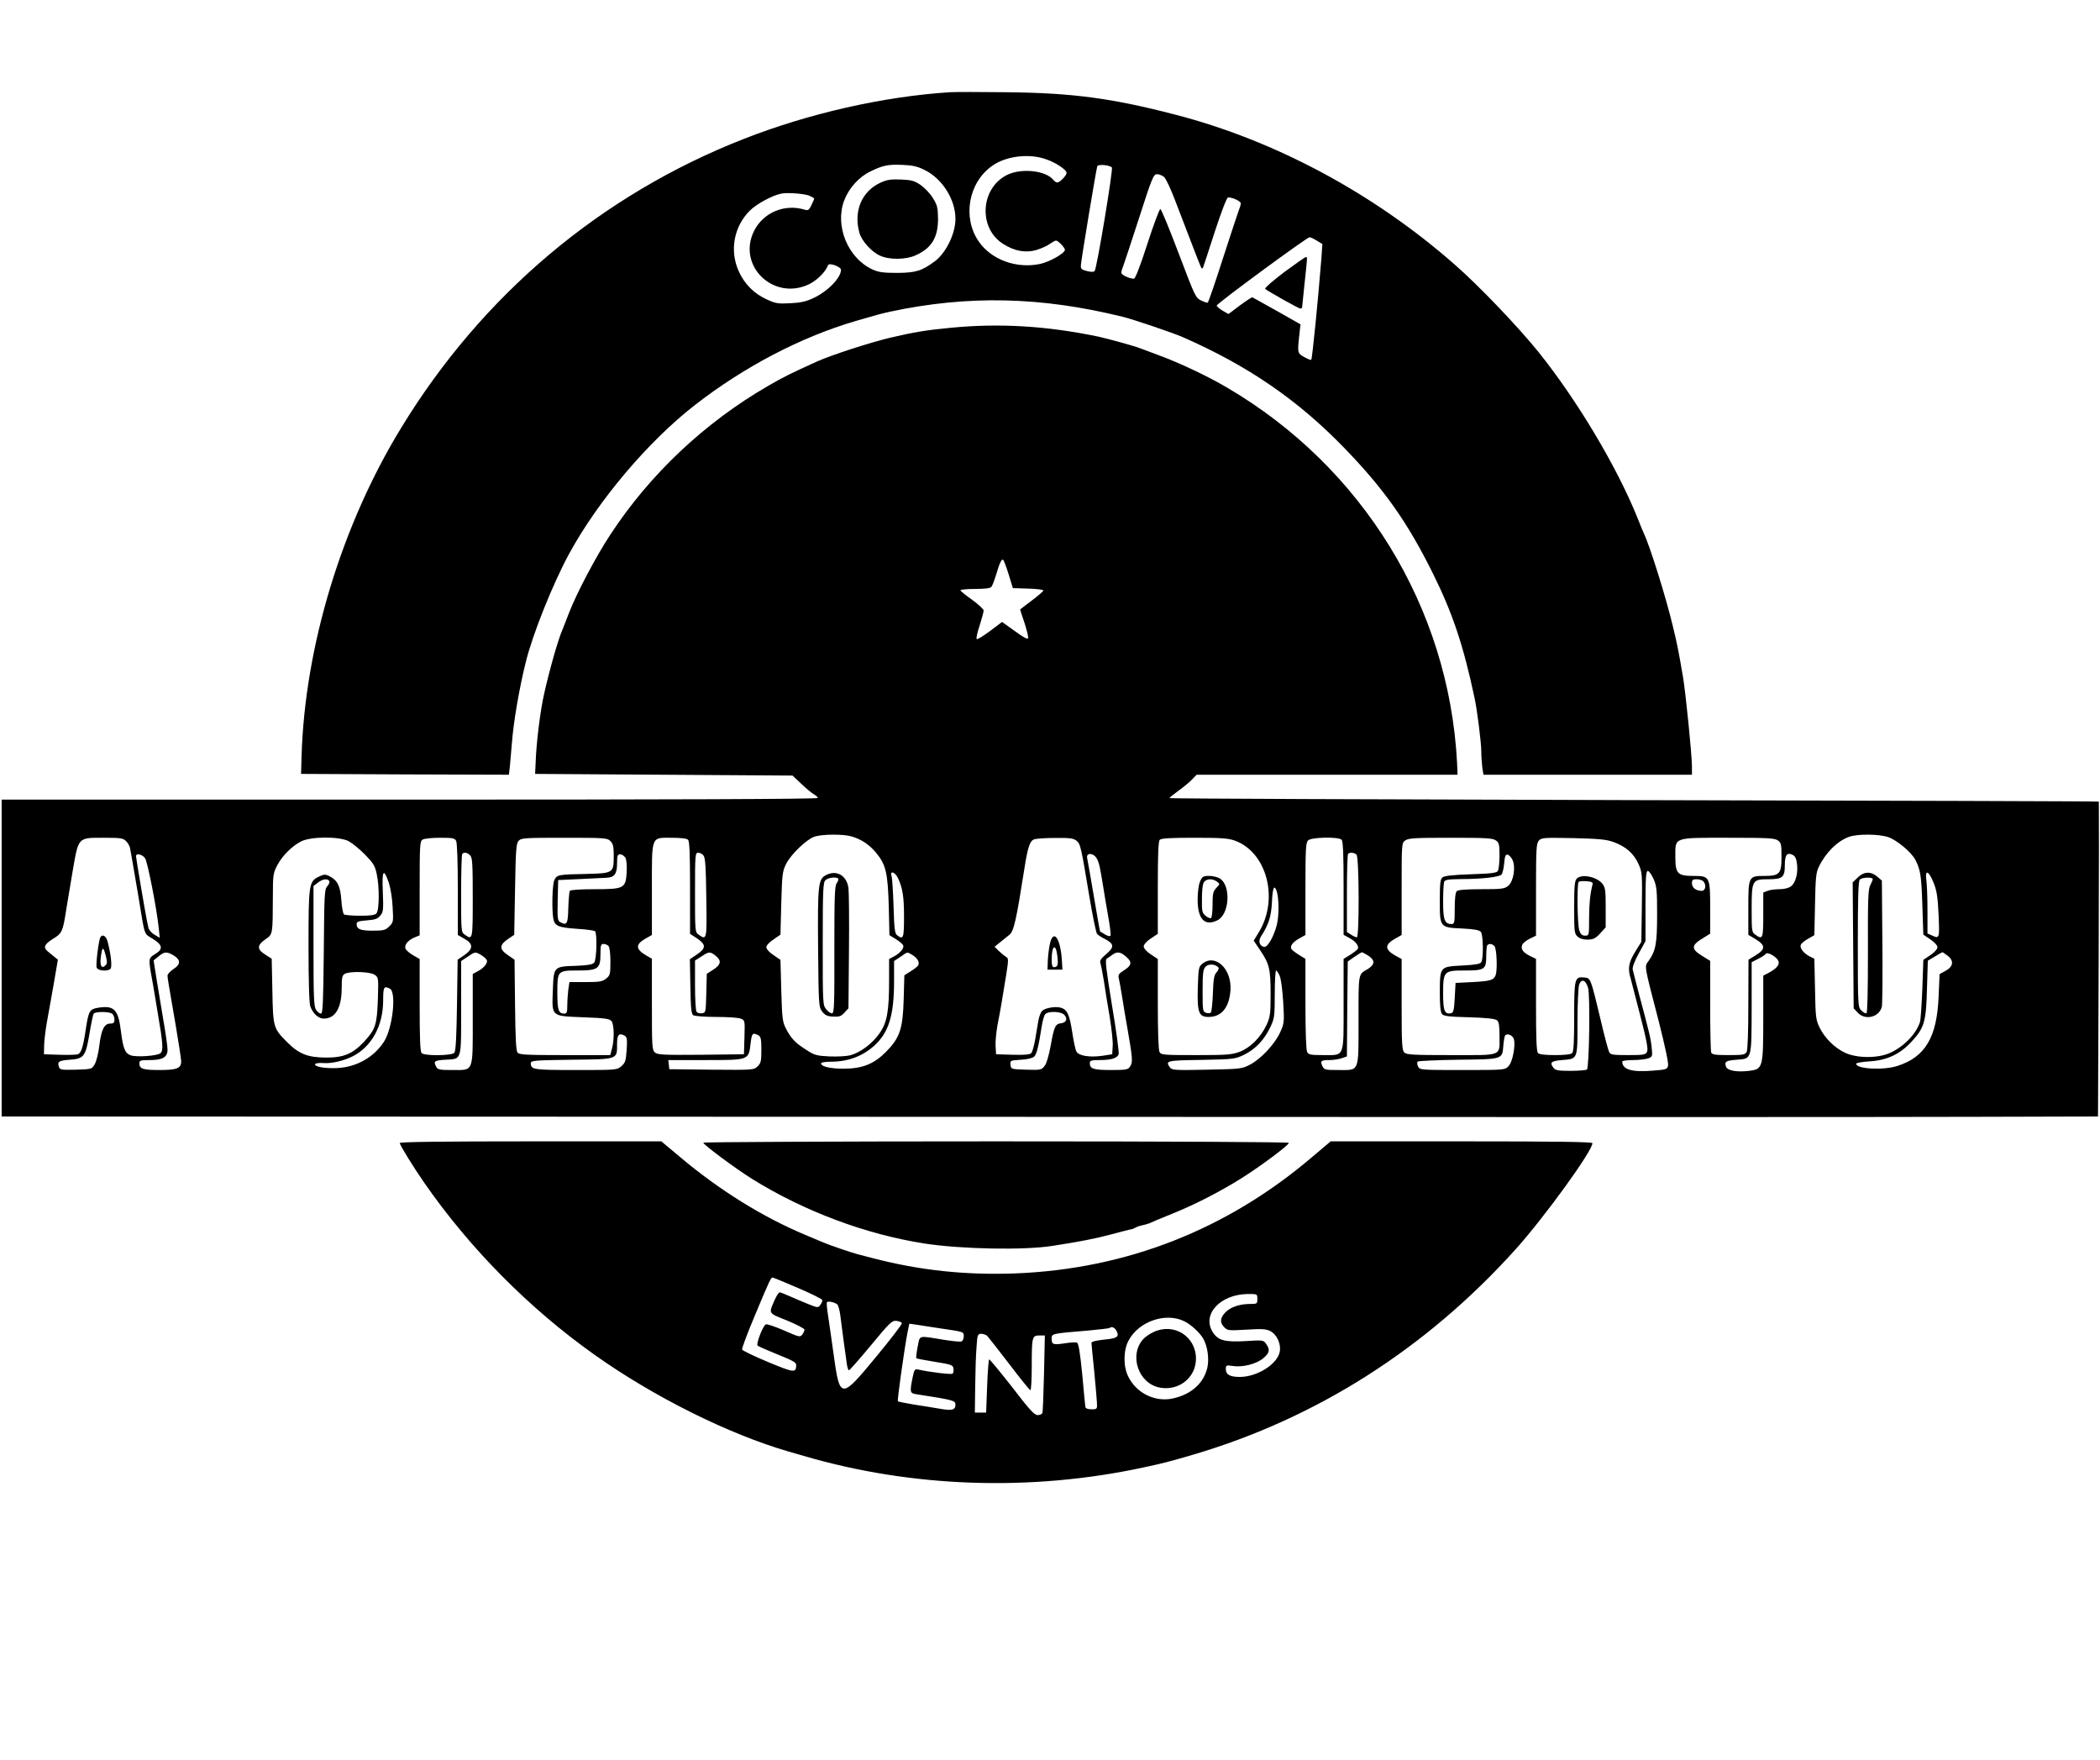 <?xml version="1.0" standalone="no"?>
<!DOCTYPE svg PUBLIC "-//W3C//DTD SVG 20010904//EN"
 "http://www.w3.org/TR/2001/REC-SVG-20010904/DTD/svg10.dtd">
<svg version="1.0" xmlns="http://www.w3.org/2000/svg"
 width="1266pt" height="1061pt" viewBox="0 0 1266 1061"
 preserveAspectRatio="xMidYMid meet">

<g transform="translate(0,1061) scale(0.1,-0.1)"
fill="#000000" stroke="none">
<path d="M5725 10054 c-401 -26 -850 -128 -1240 -281 -861 -337 -1576 -939
-2064 -1738 -361 -588 -584 -1324 -603 -1985 l-3 -105 626 -3 627 -2 6 52 c3
29 8 91 12 138 9 124 44 330 84 490 41 167 162 469 260 650 175 322 477 679
760 899 296 230 636 408 965 505 136 40 156 45 210 57 472 101 912 91 1405
-31 59 -14 303 -97 360 -122 392 -172 690 -376 970 -664 243 -250 385 -451
539 -762 119 -240 184 -435 251 -752 16 -75 40 -268 40 -319 0 -26 3 -69 6
-95 l7 -46 628 0 629 0 0 53 c-1 74 -37 435 -54 537 -27 157 -34 194 -61 305
-41 172 -138 483 -175 560 -5 11 -24 56 -41 100 -124 305 -360 701 -594 993
-121 150 -358 399 -506 528 -488 429 -1084 748 -1684 903 -381 99 -620 131
-1015 135 -157 2 -312 2 -345 0z m581 -404 c60 -20 124 -64 124 -82 0 -16 -41
-58 -56 -58 -6 0 -18 7 -25 17 -47 56 -194 71 -279 28 -160 -81 -173 -320 -23
-415 69 -44 136 -56 201 -37 29 9 66 25 81 37 16 11 33 20 37 20 13 0 54 -43
54 -56 0 -20 -92 -73 -150 -85 -142 -30 -294 25 -370 136 -99 144 -62 354 81
455 82 59 222 77 325 40z m-733 -64 c107 -52 187 -178 187 -295 0 -89 -56
-204 -123 -255 -79 -59 -115 -70 -227 -71 -87 0 -113 4 -151 21 -148 69 -227
262 -170 415 28 74 88 141 157 175 76 37 107 44 195 40 59 -2 90 -9 132 -30z
m1130 15 c9 -9 -91 -612 -104 -625 -5 -6 -23 -6 -46 0 -32 8 -38 13 -37 34 1
28 92 577 99 598 5 13 71 8 88 -7z m315 -58 c11 -10 41 -74 67 -143 131 -342
154 -402 159 -407 3 -3 8 0 10 8 3 8 35 105 71 217 41 124 71 202 79 202 28 0
76 -23 76 -36 0 -7 -4 -23 -10 -36 -5 -13 -48 -143 -96 -291 -47 -147 -89
-269 -93 -271 -3 -2 -21 3 -40 13 -33 15 -38 27 -135 283 -56 147 -105 268
-111 268 -5 0 -41 -95 -78 -210 -42 -131 -73 -210 -81 -210 -28 0 -76 23 -76
36 0 7 4 23 10 36 5 13 48 143 96 291 79 246 88 267 109 267 13 0 32 -8 43
-17z m-2136 -114 c13 -6 24 -13 26 -14 2 -1 -5 -19 -15 -39 -14 -30 -21 -36
-38 -31 -123 39 -253 -15 -309 -127 -104 -209 116 -423 330 -322 49 23 103 77
116 116 6 16 78 -10 78 -28 0 -49 -81 -132 -169 -172 -42 -20 -76 -27 -138
-30 -72 -4 -89 -1 -140 23 -76 34 -135 93 -169 169 -57 124 -30 270 66 366 40
40 135 92 190 103 38 8 147 -1 172 -14z m3057 -270 l33 -20 -6 -87 c-20 -253
-55 -604 -61 -611 -3 -2 -22 5 -43 17 -40 23 -41 24 -29 132 l7 65 -141 80
c-78 44 -145 81 -149 83 -3 1 -37 -21 -75 -49 l-69 -52 -35 20 c-20 12 -36 26
-36 31 0 12 544 412 560 412 5 0 25 -9 44 -21z"/>
<path d="M5304 9507 c-110 -53 -159 -171 -123 -300 13 -49 73 -115 124 -138
56 -26 156 -25 215 2 96 43 135 107 135 220 -1 67 -4 82 -31 125 -16 27 -50
62 -74 79 -38 26 -56 30 -120 33 -63 2 -83 -1 -126 -21z"/>
<path d="M7741 8969 c-67 -51 -118 -95 -114 -100 15 -14 202 -119 212 -119 6
0 11 3 11 8 0 4 7 70 15 147 18 166 17 155 7 155 -5 0 -63 -41 -131 -91z"/>
<path d="M5730 8634 c-149 -14 -218 -26 -365 -60 -121 -29 -349 -103 -435
-141 -164 -74 -206 -95 -301 -150 -380 -220 -712 -532 -951 -898 -86 -131
-199 -345 -248 -470 -17 -44 -34 -89 -39 -100 -25 -56 -76 -234 -109 -380 -24
-102 -49 -300 -53 -425 l-3 -65 776 -5 776 -5 54 -51 c29 -28 64 -56 76 -63
12 -6 22 -16 22 -21 0 -7 -886 -10 -2460 -10 l-2460 0 0 -955 0 -955 5568 -2
c3062 -2 5905 -2 6319 0 l751 2 4 948 c2 521 2 948 1 950 0 2 -1261 6 -2802 9
-1541 4 -2801 9 -2801 12 0 3 25 23 55 45 29 21 66 51 81 67 l28 29 787 0 786
0 -3 73 c-49 934 -568 1781 -1387 2261 -117 69 -289 150 -412 195 -49 18 -99
37 -110 41 -28 12 -198 59 -254 71 -312 65 -599 82 -891 53z m351 -1487 l25
-82 92 -3 c51 -1 92 -7 92 -11 0 -5 -31 -32 -70 -61 -38 -29 -70 -53 -70 -54
0 -1 11 -37 26 -80 14 -43 24 -84 22 -92 -2 -10 -27 3 -80 42 l-77 55 -73 -55
c-40 -30 -76 -52 -80 -48 -4 4 4 41 18 82 13 41 24 81 24 90 0 8 -32 37 -70
65 -39 27 -70 53 -70 57 0 4 40 8 89 8 59 0 92 4 98 13 5 6 18 39 28 72 21 72
34 99 43 90 4 -3 19 -43 33 -88z m-947 -1579 c59 -17 108 -50 149 -100 58 -71
69 -120 75 -319 l4 -176 39 -24 c21 -13 41 -30 44 -38 7 -17 -20 -48 -57 -67
l-28 -15 0 -127 c0 -189 -12 -256 -58 -321 -42 -61 -114 -115 -175 -132 -23
-6 -80 -9 -127 -7 -77 4 -90 7 -140 40 -66 42 -91 68 -122 128 -21 41 -23 61
-28 230 l-5 184 -42 29 c-25 16 -43 36 -43 47 0 11 18 31 43 47 l42 29 5 189
c5 177 7 193 30 239 30 58 124 148 171 163 47 15 173 16 223 1z m6249 -4 c53
-18 140 -91 164 -137 31 -61 36 -95 42 -272 l6 -179 43 -29 c24 -16 42 -36 42
-47 0 -11 -18 -31 -42 -47 l-43 -29 -6 -174 c-4 -96 -10 -186 -14 -200 -23
-72 -95 -147 -179 -186 -73 -34 -199 -34 -273 0 -63 30 -120 86 -153 151 -23
47 -25 63 -28 233 l-4 183 -27 13 c-38 20 -62 51 -55 70 3 9 23 26 44 37 l38
22 4 186 c3 158 6 192 23 226 41 85 112 156 183 181 52 18 179 17 235 -2z
m-10623 -24 c11 -11 22 -30 24 -42 5 -23 23 -132 51 -295 40 -243 31 -218 86
-252 60 -37 64 -63 14 -92 -38 -23 -39 -28 -26 -109 6 -30 24 -135 40 -234 34
-198 37 -238 18 -255 -20 -16 -147 -25 -180 -12 -34 13 -45 42 -58 145 -16
130 -40 156 -134 142 -53 -8 -60 -19 -75 -112 -19 -130 -30 -164 -54 -170 -11
-2 -61 -4 -111 -2 l-90 3 1 50 c0 28 8 93 17 145 10 52 28 158 42 235 l24 140
-22 18 c-12 10 -30 25 -39 32 -29 24 -21 43 32 76 54 33 59 44 79 174 6 39 24
144 39 234 36 207 30 201 188 201 100 0 116 -2 134 -20z m1341 0 c22 -12 67
-48 99 -81 50 -51 61 -68 71 -117 17 -74 16 -217 -1 -237 -9 -11 -34 -15 -99
-15 -47 0 -91 4 -97 8 -6 4 -13 42 -16 85 -6 86 -23 121 -73 146 -24 12 -32
11 -62 -3 -61 -29 -63 -45 -63 -420 0 -213 4 -345 11 -363 16 -43 49 -73 81
-73 70 0 108 65 108 185 0 63 3 76 19 85 32 17 153 13 180 -6 23 -16 23 -19
19 -148 -5 -152 -15 -182 -82 -254 -70 -75 -123 -97 -231 -97 -110 1 -162 21
-234 93 -83 83 -85 90 -89 310 l-4 193 -39 25 c-51 32 -50 56 1 92 45 31 44
25 45 262 0 126 2 138 27 185 31 58 87 114 143 143 58 30 228 31 286 2z m649
1 c6 -12 10 -124 10 -294 l0 -273 40 -23 c54 -30 54 -60 0 -98 l-41 -28 -4
-273 c-3 -190 -7 -278 -16 -288 -15 -18 -179 -20 -197 -2 -9 9 -12 87 -12 290
l0 277 -40 23 c-22 13 -43 31 -46 41 -7 22 17 51 57 67 l29 12 0 284 c0 259 1
284 18 293 9 6 56 11 104 11 76 0 89 -2 98 -19z m930 -1 c16 -16 20 -33 20
-88 0 -105 -2 -106 -167 -110 -167 -3 -176 -5 -191 -37 -13 -28 -16 -181 -6
-234 9 -43 30 -52 145 -60 53 -3 101 -10 106 -14 14 -14 10 -172 -5 -190 -10
-11 -38 -16 -112 -19 -132 -4 -132 -5 -137 -145 -6 -163 -13 -157 182 -165
136 -5 161 -9 172 -24 16 -21 17 -114 2 -166 l-10 -38 -273 0 c-232 0 -275 2
-286 15 -9 11 -13 88 -15 288 l-3 272 -42 29 c-51 35 -50 60 3 96 l37 25 5
274 c4 238 7 276 21 292 16 18 37 19 276 19 245 0 259 -1 278 -20z m468 8 c9
-9 12 -87 12 -289 l0 -278 43 -28 c54 -37 54 -59 -1 -96 l-43 -29 3 -164 c2
-133 6 -167 18 -174 8 -5 70 -10 137 -10 67 0 133 -4 148 -10 26 -10 26 -10
23 -112 l-3 -103 -259 -3 c-230 -2 -261 0 -278 14 -17 16 -18 37 -18 291 l0
274 -35 20 c-64 38 -65 66 -4 101 l39 22 0 271 c0 332 -7 315 119 315 54 0 91
-4 99 -12z m2342 -6 c24 -19 27 -34 80 -352 18 -107 38 -201 43 -208 6 -8 27
-22 48 -32 56 -29 58 -49 8 -91 -31 -26 -41 -41 -35 -54 3 -10 13 -59 21 -109
7 -50 23 -147 35 -216 11 -69 20 -147 18 -175 l-3 -50 -58 -9 c-77 -11 -144
-1 -158 26 -6 11 -17 63 -25 116 -16 106 -31 138 -70 148 -34 9 -94 -2 -112
-20 -8 -8 -18 -34 -22 -58 -4 -24 -13 -74 -19 -113 -7 -38 -17 -75 -23 -82 -8
-10 -38 -13 -112 -11 l-101 3 -3 49 c-2 26 4 85 12 130 17 84 25 134 52 300
15 94 14 100 -2 109 -10 6 -29 22 -43 35 l-25 25 32 26 c17 14 43 35 57 46 27
21 42 89 90 395 20 129 33 170 58 180 12 5 70 9 128 9 88 1 111 -2 129 -17z
m954 1 c194 -70 268 -353 144 -554 l-30 -49 41 -61 c54 -81 61 -111 61 -264 0
-116 -3 -135 -24 -182 -36 -77 -98 -138 -162 -163 -49 -18 -78 -20 -264 -20
-197 0 -210 1 -220 19 -6 12 -10 123 -10 290 l0 270 -42 28 c-26 17 -43 37
-43 48 0 11 17 31 43 48 l42 28 0 278 c0 202 3 280 12 289 9 9 69 12 208 12
161 0 204 -3 244 -17z m644 5 c9 -9 12 -88 12 -293 l0 -280 36 -20 c38 -20 59
-49 49 -66 -4 -5 -24 -21 -46 -35 l-39 -24 0 -272 c0 -328 8 -308 -121 -308
-77 0 -90 2 -99 19 -6 12 -10 123 -10 290 l0 271 -39 24 c-22 14 -42 29 -45
35 -11 17 6 41 45 63 l39 22 0 277 c0 239 2 280 16 293 19 20 183 23 202 4z
m930 -4 c19 -13 22 -24 22 -92 0 -42 -5 -84 -10 -92 -7 -12 -41 -16 -163 -20
-110 -4 -159 -9 -171 -19 -13 -11 -16 -35 -16 -141 0 -161 0 -161 137 -167 73
-4 101 -9 111 -21 14 -19 16 -160 2 -182 -7 -11 -36 -16 -114 -20 -136 -7
-135 -6 -136 -161 0 -77 4 -120 13 -131 10 -13 41 -17 164 -20 103 -3 157 -9
168 -18 11 -9 15 -33 15 -92 0 -128 23 -118 -290 -118 -231 0 -271 2 -284 16
-14 13 -16 54 -16 289 l0 274 -40 22 c-63 36 -63 65 1 101 l39 22 0 277 c0
276 0 278 22 293 19 14 62 16 273 16 211 0 254 -2 273 -16z m710 -10 c74 -27
120 -68 149 -130 23 -52 24 -59 21 -262 l-3 -209 -37 -60 c-40 -65 -46 -101
-27 -163 5 -19 32 -122 59 -228 38 -147 47 -199 39 -213 -9 -17 -22 -19 -114
-19 -91 0 -106 2 -114 18 -5 10 -29 97 -51 193 -62 258 -60 253 -100 257 -57
6 -60 -6 -60 -238 0 -147 -3 -209 -12 -218 -8 -8 -46 -12 -103 -12 -57 0 -95
4 -103 12 -9 9 -12 87 -12 290 l0 278 -39 19 c-41 21 -54 41 -44 66 3 9 23 25
44 36 l39 19 0 277 c0 248 2 278 17 296 17 18 30 18 208 15 156 -4 200 -8 243
-24z m990 10 c20 -14 22 -24 22 -99 0 -102 -11 -115 -104 -115 -95 0 -96 -3
-96 -194 l0 -161 45 -27 c59 -36 59 -60 0 -96 l-44 -27 -1 -268 c0 -165 -4
-276 -10 -288 -10 -17 -22 -19 -109 -19 -81 0 -100 3 -105 16 -3 9 -6 136 -6
284 l0 268 -50 31 c-68 42 -65 64 13 110 l37 23 0 152 c0 192 -2 196 -101 196
-96 0 -109 14 -109 115 0 120 -15 115 318 115 235 0 281 -2 300 -16z m-7884
-90 c14 -13 16 -51 16 -255 0 -255 0 -257 -48 -223 -22 15 -22 19 -22 248 0
128 3 236 7 239 11 12 31 8 47 -9z m1407 -1 c11 -12 15 -71 17 -255 4 -255 3
-257 -46 -222 -22 15 -22 18 -22 255 0 227 1 239 19 239 10 0 25 -7 32 -17z
m3937 5 c16 -16 17 -498 2 -498 -6 0 -22 7 -35 16 l-25 16 0 232 c0 128 3 236
7 239 10 11 38 8 51 -5z m2655 -52 c8 -57 -7 -116 -35 -138 -14 -11 -41 -18
-70 -18 -26 0 -58 -4 -72 -10 l-26 -10 0 -135 c0 -144 -3 -151 -48 -119 -21
14 -22 22 -22 152 0 176 3 182 100 182 86 0 100 12 100 84 0 61 12 79 45 64
16 -7 24 -21 28 -52z m-9958 30 c15 -23 70 -303 82 -420 l6 -59 -32 19 c-17
10 -34 29 -36 41 -3 13 -7 34 -10 47 -10 49 -65 374 -65 385 0 20 39 11 55
-13z m2896 3 c6 -13 9 -49 7 -87 -6 -97 -15 -102 -194 -102 -83 0 -145 -4
-149 -10 -3 -5 -7 -51 -9 -102 -2 -96 -8 -108 -46 -88 -19 10 -20 18 -18 133
l3 122 130 6 c72 4 144 7 162 8 47 2 63 23 63 87 0 47 3 54 20 54 10 0 24 -10
31 -21z m2842 -6 c14 -27 18 -48 37 -163 4 -30 18 -108 29 -173 12 -65 19
-122 16 -127 -4 -6 -18 -2 -33 7 -15 9 -28 18 -30 18 -1 1 -11 55 -22 121 -39
228 -51 299 -56 322 -7 35 41 31 59 -5z m2505 -6 c21 -43 6 -132 -26 -157 -22
-18 -40 -20 -161 -20 -93 0 -141 -4 -149 -12 -8 -8 -12 -46 -12 -105 0 -85 -2
-93 -19 -93 -42 0 -51 25 -51 135 0 57 3 110 6 119 5 13 24 16 103 17 123 0
228 12 243 27 6 6 13 36 16 67 4 45 8 55 21 53 9 -2 22 -16 29 -31z m851 -116
c19 -44 21 -69 21 -214 0 -174 -8 -218 -51 -279 -26 -36 -30 -14 61 -365 37
-146 60 -252 56 -267 -5 -22 -12 -24 -95 -30 -124 -10 -181 7 -181 55 0 5 29
9 64 9 36 0 77 5 92 10 26 10 27 12 21 68 -6 56 -14 88 -78 327 -17 66 -34
130 -36 141 -3 13 11 51 36 96 l41 75 0 211 c0 173 3 212 14 212 7 0 23 -22
35 -49z m-7625 -22 c10 -30 21 -95 23 -146 5 -88 5 -92 -20 -117 -23 -23 -34
-26 -100 -26 -75 0 -97 9 -97 41 0 13 12 17 61 21 50 4 66 9 82 29 18 22 19
35 15 142 -6 132 4 148 36 56z m3069 29 c29 -62 37 -114 37 -235 0 -128 -4
-140 -42 -110 -14 10 -17 40 -21 172 -3 88 -8 170 -12 183 -12 36 20 27 38
-10z m6245 -32 c18 -45 24 -84 29 -192 6 -143 6 -144 -42 -122 l-25 11 0 137
c0 76 -3 159 -7 185 -9 67 15 57 45 -19z m-9673 13 c4 -5 -1 -19 -12 -31 -17
-19 -18 -47 -21 -394 -3 -309 -6 -374 -17 -374 -8 0 -21 10 -29 22 -14 19 -16
73 -16 384 l0 363 26 20 c29 23 59 27 69 10z m8283 -1 c20 -20 15 -58 -9 -58
-34 0 -59 19 -59 45 0 21 5 25 28 25 15 0 33 -5 40 -12z m-2573 -55 c16 -43
17 -150 2 -210 -19 -71 -55 -134 -76 -131 -29 6 -37 36 -18 65 45 69 61 119
65 206 4 84 13 106 27 70z m-4027 -335 c7 -7 12 -44 12 -94 0 -77 -2 -84 -26
-103 -23 -18 -41 -21 -124 -21 l-97 0 -7 -46 c-3 -26 -6 -69 -6 -95 0 -41 -3
-49 -18 -49 -35 0 -42 21 -42 126 0 133 1 134 126 134 120 0 134 11 134 100 0
51 3 60 18 60 10 0 23 -5 30 -12z m5342 -2 c13 -17 18 -139 7 -173 -11 -31
-30 -37 -142 -43 l-100 -5 -5 -90 c-4 -76 -8 -90 -23 -93 -38 -7 -47 15 -47
117 0 137 4 141 130 141 121 0 130 6 130 89 0 32 3 61 7 64 11 11 30 8 43 -7z
m-7962 -56 c42 -26 42 -54 -3 -82 -19 -13 -35 -30 -35 -38 0 -16 2 -27 50
-305 17 -99 31 -193 32 -209 2 -46 -23 -56 -132 -56 -99 0 -120 7 -120 42 0
15 9 18 63 18 77 0 107 17 107 63 0 18 -11 97 -25 177 -13 80 -32 194 -42 253
l-17 108 30 24 c36 30 50 30 92 5z m1853 3 c15 -9 31 -23 34 -31 7 -18 -20
-49 -57 -68 l-28 -15 0 -267 c0 -329 7 -312 -120 -312 -78 0 -91 2 -100 19
-18 34 -12 39 54 43 102 6 96 -12 96 313 l0 282 38 25 c46 32 47 32 83 11z
m1413 -4 c37 -29 33 -54 -14 -84 l-39 -25 -3 -117 c-3 -116 -3 -118 -27 -121
-13 -2 -28 2 -32 10 -5 7 -9 79 -9 160 l0 148 38 24 c46 31 53 31 86 5z m1187
4 c30 -18 45 -45 34 -63 -4 -6 -24 -22 -45 -35 l-38 -24 -4 -143 c-5 -180 -23
-234 -107 -319 -73 -73 -142 -101 -256 -101 -81 0 -135 13 -135 32 0 6 25 10
58 10 104 0 192 33 263 97 87 79 119 183 119 387 l0 123 38 25 c46 32 39 31
73 11z m1289 -11 c37 -32 33 -52 -17 -83 -27 -17 -33 -26 -29 -43 3 -11 13
-64 21 -116 8 -52 22 -135 31 -185 32 -183 34 -208 18 -232 -13 -21 -22 -23
-117 -23 -106 0 -127 7 -127 42 0 15 9 18 59 18 69 0 106 11 115 35 3 10 -14
141 -40 293 -36 222 -43 277 -32 283 7 4 22 15 33 23 29 22 51 19 85 -12z
m1458 8 c19 -12 32 -28 32 -40 0 -12 -13 -28 -32 -40 -61 -35 -58 -20 -58
-307 0 -322 7 -303 -120 -303 -82 0 -87 1 -98 24 -14 31 -8 36 43 36 23 0 56
5 73 11 l32 11 2 286 3 286 40 28 c22 15 42 27 45 28 3 0 20 -9 38 -20z m2472
-30 c12 -23 -8 -48 -59 -75 l-31 -16 0 -250 c0 -307 -2 -313 -84 -324 -76 -9
-133 1 -141 26 -10 30 0 36 65 41 92 7 89 -3 90 315 l0 273 39 20 c22 11 42
24 46 30 8 14 61 -14 75 -40z m1024 27 c37 -30 31 -65 -17 -90 l-34 -19 -6
-136 c-10 -244 -80 -363 -247 -417 -85 -28 -250 -19 -250 13 0 5 35 11 78 14
107 6 186 43 256 119 77 83 88 120 93 321 l5 167 42 25 c22 14 43 25 46 26 3
0 18 -11 34 -23z m-4029 -120 c8 -19 17 -90 21 -159 7 -121 6 -127 -19 -182
-32 -70 -116 -160 -182 -194 -48 -25 -57 -26 -259 -30 -193 -4 -211 -3 -223
14 -29 40 -21 42 190 45 198 4 203 5 259 32 67 33 120 89 157 167 24 51 26 64
26 198 0 78 4 142 8 142 4 0 14 -15 22 -33z m1859 -72 c13 -46 7 -478 -7 -492
-5 -4 -49 -8 -99 -8 -77 0 -92 3 -104 20 -23 30 -12 40 53 45 96 8 93 2 93
231 0 109 5 210 10 224 14 38 40 28 54 -20z m-7223 -5 c40 -22 16 -238 -36
-319 -60 -93 -164 -153 -280 -159 -74 -4 -143 8 -135 24 3 5 26 8 51 6 48 -4
124 14 178 42 113 59 181 184 181 337 0 80 5 88 41 69z m-1673 -152 c7 -7 12
-22 12 -35 0 -18 -6 -23 -25 -23 -36 0 -54 -35 -66 -131 -5 -46 -18 -97 -28
-114 -17 -30 -18 -30 -113 -33 -89 -2 -97 -1 -103 18 -10 31 0 37 65 42 86 6
96 19 119 155 10 61 22 116 25 122 10 15 99 14 114 -1z m5737 -4 c23 -23 15
-48 -18 -52 -35 -4 -42 -19 -63 -136 -11 -59 -25 -108 -37 -122 -18 -23 -24
-25 -111 -22 -90 3 -91 3 -94 29 -3 26 -2 27 63 31 39 2 71 10 80 19 15 14 28
70 45 182 5 32 14 65 21 73 16 20 93 18 114 -2z m-2637 -212 c-5 -67 -8 -78
-32 -99 -27 -23 -30 -23 -275 -23 -255 0 -271 2 -271 41 0 16 20 18 246 21
282 3 274 1 274 94 0 56 11 69 44 52 16 -9 18 -19 14 -86z m793 88 c16 -9 19
-22 19 -89 0 -68 -3 -80 -23 -99 -23 -22 -28 -22 -278 -20 l-254 3 -3 28 -3
27 223 0 c264 0 261 -1 273 99 7 63 12 68 46 51z m4555 -22 c12 -39 -7 -140
-32 -165 -23 -23 -24 -23 -278 -23 -249 0 -256 0 -267 21 -6 12 -7 25 -2 30 4
4 115 9 245 11 270 3 264 2 271 84 2 28 7 55 10 61 10 17 45 4 53 -19z"/>
<path d="M4978 5334 c-46 -24 -49 -62 -46 -444 3 -336 4 -350 24 -377 17 -22
30 -29 65 -31 37 -2 49 1 69 23 l25 27 3 341 c2 188 0 361 -3 384 -11 77 -73
112 -137 77z m75 -20 c3 -4 0 -16 -9 -28 -12 -18 -14 -80 -14 -401 1 -323 -1
-380 -13 -383 -8 -2 -24 9 -36 24 -21 26 -21 35 -21 395 0 321 2 370 16 383
15 16 65 22 77 10z"/>
<path d="M11199 5320 l-30 -29 3 -380 3 -379 24 -26 c46 -49 130 -28 146 36 3
13 5 189 3 391 l-3 369 -28 24 c-39 33 -81 31 -118 -6z m91 -9 c0 -5 -7 -22
-15 -37 -13 -25 -15 -86 -14 -399 0 -246 -3 -371 -9 -373 -6 -2 -20 6 -31 17
-20 20 -21 31 -21 399 0 281 3 381 12 390 14 14 78 16 78 3z"/>
<path d="M605 4960 c-10 -17 -29 -166 -22 -183 7 -19 66 -24 83 -7 11 11 3 88
-17 163 -9 35 -31 49 -44 27z m31 -169 c-22 -22 -34 -4 -29 42 8 70 15 75 29
22 11 -42 11 -52 0 -64z"/>
<path d="M6331 4928 c-6 -24 -12 -70 -14 -103 l-2 -60 45 0 45 0 -3 50 c-7
132 -48 198 -71 113z m43 -78 c7 -55 3 -70 -20 -70 -10 0 -14 12 -14 44 0 86
24 104 34 26z"/>
<path d="M7234 5295 c-8 -19 -14 -66 -14 -107 0 -119 43 -164 120 -125 72 36
82 207 15 251 -14 9 -43 16 -65 16 -37 0 -42 -3 -56 -35z m102 1 c19 -14 19
-15 -3 -38 -20 -21 -23 -35 -23 -101 0 -42 -4 -78 -9 -81 -5 -3 -20 3 -32 13
-22 18 -24 27 -23 104 0 55 5 91 13 101 17 20 51 21 77 2z"/>
<path d="M7249 4801 c-23 -18 -24 -27 -28 -145 -4 -150 6 -176 65 -176 78 0
124 56 132 160 9 129 -91 224 -169 161z m95 -21 c6 -6 2 -18 -10 -31 -15 -17
-19 -40 -22 -127 -2 -59 -8 -111 -12 -115 -4 -5 -17 -6 -29 -2 -20 6 -21 13
-21 132 0 105 3 130 17 145 17 19 56 18 77 -2z"/>
<path d="M9506 5314 c-13 -13 -16 -43 -16 -173 0 -147 1 -159 21 -177 14 -12
34 -18 62 -18 33 1 47 8 74 38 l33 36 0 119 c0 104 -2 121 -20 144 -33 42
-125 61 -154 31z m95 -34 c-15 -60 -20 -109 -21 -202 0 -107 0 -108 -24 -108
-18 0 -27 8 -35 31 -12 35 -15 281 -4 293 4 4 25 6 48 4 30 -2 39 -7 36 -18z"/>
<path d="M2410 3720 c0 -12 82 -145 148 -240 274 -395 632 -757 1027 -1037
356 -253 810 -479 1170 -583 22 -6 63 -18 90 -26 651 -191 1367 -216 2047 -70
125 27 149 33 303 78 744 220 1401 638 1938 1233 176 195 467 597 467 644 0 8
-214 11 -789 11 l-789 0 -109 -92 c-515 -440 -1123 -678 -1793 -704 -300 -11
-572 18 -855 91 -33 9 -76 20 -96 25 -38 10 -170 55 -204 70 -11 5 -60 25
-110 46 -257 108 -516 268 -757 471 l-111 93 -788 0 c-525 0 -789 -3 -789 -10z
m2399 -873 c80 -34 146 -67 148 -73 2 -5 -3 -19 -11 -29 -14 -19 -15 -19 -73
4 -32 13 -82 34 -111 47 -29 13 -57 24 -62 24 -5 0 -18 -20 -29 -44 -38 -87
-43 -79 74 -126 58 -24 105 -49 105 -55 0 -6 -6 -19 -13 -29 -13 -18 -19 -16
-110 24 -53 23 -103 40 -110 37 -17 -6 -60 -118 -50 -128 4 -4 46 -23 93 -42
126 -51 140 -59 140 -76 -1 -48 -13 -46 -170 19 -84 35 -154 69 -156 75 -3 6
32 99 77 206 90 216 97 229 107 228 4 0 72 -28 151 -62z m2771 -67 c0 -29 -2
-30 -42 -30 -64 0 -118 -18 -150 -50 -33 -34 -36 -62 -7 -91 20 -20 28 -20
133 -14 93 6 118 4 143 -8 41 -21 67 -78 58 -125 -14 -75 -136 -152 -241 -152
-59 0 -84 14 -84 47 0 24 2 25 42 19 58 -9 140 11 183 46 39 33 43 52 18 87
-16 23 -18 24 -124 17 -127 -7 -167 4 -199 56 -65 106 47 226 213 228 57 0 57
0 57 -30z m-2533 -32 c6 -5 14 -32 18 -61 7 -60 34 -257 41 -304 3 -18 8 -33
12 -33 4 0 64 68 132 150 114 138 128 151 154 148 16 -2 31 -8 33 -14 2 -6
-67 -96 -153 -200 -216 -262 -221 -261 -259 16 -14 102 -30 211 -35 244 -5 32
-7 62 -5 66 6 9 44 1 62 -12z m2094 -103 c43 -22 96 -72 115 -108 24 -45 34
-117 23 -169 -21 -95 -97 -164 -210 -188 -106 -23 -220 33 -268 134 -30 61
-29 157 3 216 62 116 225 171 337 115z m-1481 -41 c156 -23 150 -21 150 -50 0
-13 -6 -27 -14 -30 -8 -3 -56 2 -107 10 -158 26 -142 30 -157 -43 -7 -35 -10
-66 -8 -68 2 -3 53 -12 113 -22 99 -16 108 -19 111 -40 2 -13 0 -27 -5 -31 -7
-7 -140 9 -209 25 -19 4 -23 -2 -33 -52 -17 -85 -15 -91 22 -97 226 -35 237
-38 237 -63 0 -33 -21 -38 -98 -24 -37 6 -107 18 -155 25 -49 8 -91 17 -94 19
-5 5 39 316 58 415 l11 53 36 -5 c21 -3 84 -13 142 -22z m1070 -15 c20 -36 6
-47 -74 -54 -46 -5 -76 -12 -76 -19 0 -6 7 -81 16 -166 8 -85 16 -173 17 -195
2 -39 1 -40 -33 -40 -23 0 -35 5 -37 15 -1 8 -10 98 -19 199 -13 131 -22 185
-32 188 -7 3 -39 1 -71 -4 -72 -11 -81 -8 -81 27 0 32 -2 31 224 50 66 6 122
13 125 15 11 11 31 4 41 -16z m-778 -32 c7 -8 67 -84 133 -170 65 -86 123
-157 127 -157 4 0 8 64 8 143 0 178 2 187 46 187 l33 0 -5 -227 c-3 -126 -7
-234 -10 -240 -2 -7 -15 -13 -28 -13 -20 0 -49 31 -156 171 -73 93 -135 168
-137 165 -3 -3 -9 -77 -12 -163 l-6 -158 -34 0 -34 0 2 155 c1 85 4 192 8 238
5 77 7 82 29 82 12 0 29 -6 36 -13z"/>
<path d="M6955 2581 c-22 -10 -50 -29 -62 -42 -90 -98 -29 -273 103 -294 114
-19 214 63 214 175 0 134 -132 218 -255 161z"/>
<path d="M4240 3722 c0 -12 197 -158 295 -219 314 -195 685 -334 1040 -389
222 -34 599 -41 770 -14 167 26 259 44 345 67 52 14 106 28 120 31 14 2 30 8
35 12 6 4 26 11 45 15 19 4 41 11 50 16 8 4 67 29 130 54 135 55 278 128 410
210 111 69 290 202 290 216 0 5 -677 9 -1765 9 -971 0 -1765 -4 -1765 -8z"/>
</g>
</svg>
